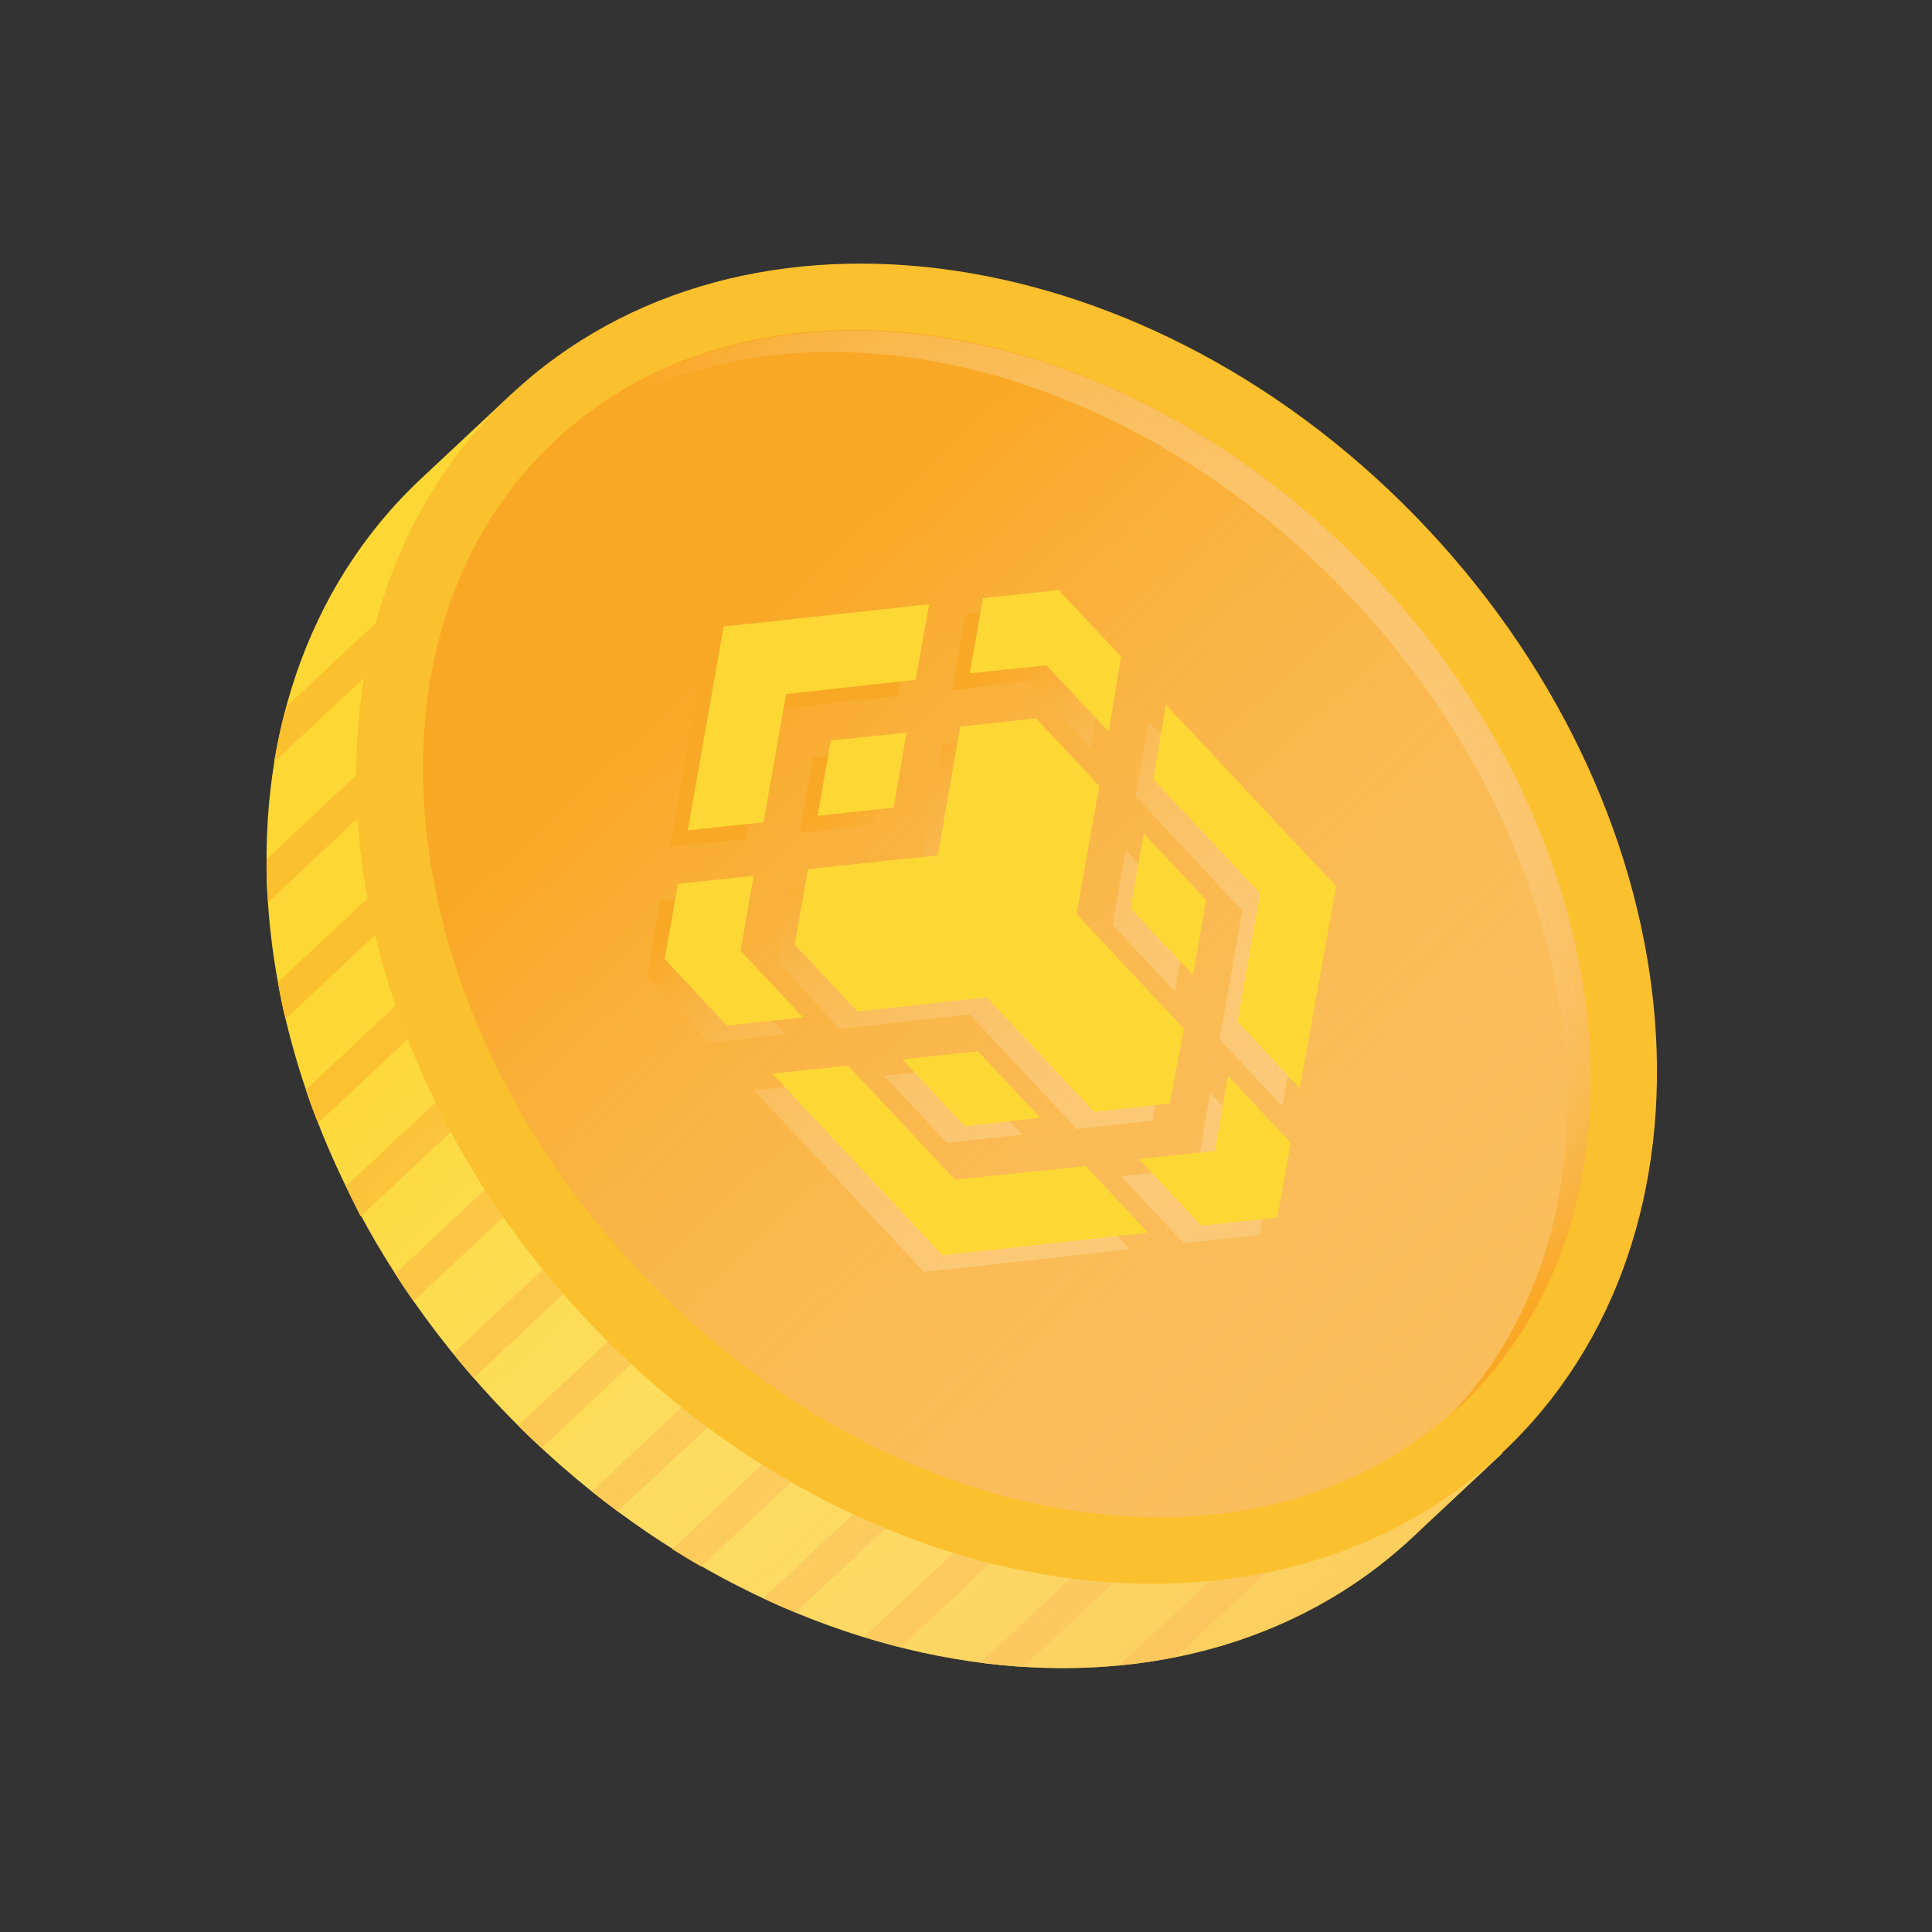 <svg width="94" height="94" viewBox="0 0 94 94" fill="none" xmlns="http://www.w3.org/2000/svg">
<rect x="0" y="0" width="94" height="94" fill="#333333" stroke="none"/>
<path d="M20.497 23.281L24.863 19.193L25.418 19.785C36.992 13.66 53.556 17.49 65.128 29.848C76.7 42.206 79.414 58.963 72.547 70.115L73.097 70.702L68.731 74.791C57.409 85.393 37.44 82.46 24.127 68.243C10.813 54.025 9.175 33.884 20.497 23.281Z" fill="#FDD835"/>
<path d="M13.336 37.078L22.855 28.165L21.789 27.027L13.926 34.39C13.683 35.275 13.486 36.172 13.336 37.078Z" fill="#FBC02D"/>
<path d="M13.043 43.896L26.118 31.652L25.035 30.496L12.978 41.787C12.955 42.468 12.968 43.176 13.043 43.896Z" fill="#FBC02D"/>
<path d="M13.889 49.581L29.351 35.103L28.285 33.965L13.527 47.785C13.615 48.371 13.743 48.98 13.889 49.581Z" fill="#FBC02D"/>
<path d="M15.478 54.636L32.614 38.59L31.531 37.434L14.881 53.025C15.052 53.542 15.245 54.082 15.478 54.636Z" fill="#FBC02D"/>
<path d="M17.541 59.182L35.847 42.04L34.781 40.902L16.827 57.715C17.044 58.189 17.297 58.672 17.541 59.182Z" fill="#FBC02D"/>
<path d="M20.119 63.31L39.11 45.527L38.027 44.371L19.226 61.977C19.495 62.402 19.794 62.851 20.119 63.31Z" fill="#FBC02D"/>
<path d="M23.047 67.046L42.343 48.978L41.277 47.84L22.046 65.848C22.356 66.244 22.692 66.649 23.047 67.046Z" fill="#FBC02D"/>
<path d="M25.212 69.358C25.576 69.746 25.968 70.1 26.355 70.458L45.591 52.445L44.508 51.289L25.212 69.358Z" fill="#FBC02D"/>
<path d="M28.787 72.56C29.206 72.897 29.635 73.225 30.059 73.539L48.86 55.934L47.777 54.777L28.787 72.56Z" fill="#FBC02D"/>
<path d="M32.702 75.369C33.172 75.666 33.638 75.951 34.113 76.217L52.091 59.383L51.008 58.227L32.702 75.369Z" fill="#FBC02D"/>
<path d="M37.133 77.762C37.654 78.012 38.18 78.24 38.706 78.459L55.356 62.867L54.273 61.711L37.133 77.762Z" fill="#FBC02D"/>
<path d="M42.038 79.647C42.629 79.832 43.233 79.995 43.824 80.144L58.583 66.324L57.5 65.168L42.038 79.647Z" fill="#FBC02D"/>
<path d="M47.694 80.896C48.4 80.991 49.097 81.059 49.795 81.1L61.852 69.809L60.77 68.652L47.694 80.896Z" fill="#FBC02D"/>
<path d="M54.479 81.016C55.404 80.929 56.322 80.793 57.232 80.609L65.094 73.246L64.012 72.09L54.479 81.016Z" fill="#FBC02D"/>
<path style="mix-blend-mode:multiply" d="M20.497 23.281L24.863 19.193L25.418 19.785C36.992 13.66 53.556 17.49 65.128 29.848C76.7 42.206 79.414 58.963 72.547 70.115L73.097 70.702L68.731 74.791C57.409 85.393 37.44 82.46 24.127 68.243C10.813 54.025 9.175 33.884 20.497 23.281Z" fill="url(#paint0_linear_414_19691)"/>
<path d="M73.082 70.691C61.761 81.292 41.789 78.358 28.473 64.138C15.157 49.918 13.54 29.796 24.861 19.195C36.182 8.594 56.154 11.528 69.47 25.748C82.786 39.968 84.403 60.089 73.082 70.691Z" fill="#FBC02D"/>
<path d="M70.962 68.421C61.041 77.712 43.154 74.73 31.01 61.761C18.866 48.793 17.064 30.749 26.985 21.458C36.907 12.168 54.794 15.15 66.938 28.118C79.082 41.087 80.883 59.131 70.962 68.421Z" fill="#F9A825"/>
<path style="mix-blend-mode:multiply" d="M70.962 68.421C61.041 77.712 43.154 74.73 31.01 61.761C18.866 48.793 17.064 30.749 26.985 21.458C36.907 12.168 54.794 15.15 66.938 28.118C79.082 41.087 80.883 59.131 70.962 68.421Z" fill="url(#paint1_linear_414_19691)"/>
<path style="mix-blend-mode:multiply" d="M65.841 29.183C53.926 16.459 36.482 13.358 26.461 22.021C26.646 21.848 26.836 21.671 27.021 21.497C36.941 12.207 54.829 15.189 66.973 28.157C79.117 41.126 80.918 59.17 70.998 68.46C70.812 68.634 70.623 68.811 70.438 68.984C79.684 59.493 77.738 41.888 65.841 29.183Z" fill="url(#paint2_radial_414_19691)"/>
<g style="mix-blend-mode:multiply">
<path style="mix-blend-mode:multiply" d="M55.24 38.728L55.871 35.082L64.148 43.92L62.388 53.824L59.339 50.568L60.441 44.31L55.24 38.728Z" fill="url(#paint3_linear_414_19691)"/>
<path style="mix-blend-mode:multiply" d="M50.03 33.166L46.328 33.569L46.977 29.905L50.661 29.511L53.702 32.758L53.066 36.408L50.03 33.166Z" fill="url(#paint4_linear_414_19691)"/>
<path style="mix-blend-mode:multiply" d="M43.228 36.468L42.596 40.123L38.898 40.522L39.543 36.862L43.228 36.468Z" fill="url(#paint5_linear_414_19691)"/>
<path style="mix-blend-mode:multiply" d="M57.811 44.604L57.167 48.245L54.126 44.998L54.762 41.348L57.811 44.604Z" fill="url(#paint6_linear_414_19691)"/>
<path style="mix-blend-mode:multiply" d="M58.883 53.184L61.919 56.426L61.288 60.081L57.59 60.48L54.554 57.237L58.247 56.834L58.883 53.184Z" fill="url(#paint7_linear_414_19691)"/>
<path style="mix-blend-mode:multiply" d="M35.175 47.076L38.211 50.318L34.512 50.726L31.472 47.479L32.121 43.816L35.806 43.421L35.175 47.076Z" fill="url(#paint8_linear_414_19691)"/>
<path style="mix-blend-mode:multiply" d="M40.368 52.653L45.597 58.209L51.904 57.519L54.958 60.78L44.961 61.886L36.684 53.048L40.368 52.653Z" fill="url(#paint9_linear_414_19691)"/>
<path style="mix-blend-mode:multiply" d="M43.017 52.343L46.696 51.952L49.737 55.199L46.07 55.603L43.017 52.343Z" fill="url(#paint10_linear_414_19691)"/>
<path style="mix-blend-mode:multiply" d="M37.37 34.539L36.272 40.819L32.587 41.214L34.334 31.297L44.335 30.213L43.7 33.864L37.37 34.539Z" fill="url(#paint11_linear_414_19691)"/>
<path style="mix-blend-mode:multiply" d="M37.8 46.781L37.791 46.79L38.44 43.126L44.775 42.438L45.854 36.184L49.548 35.78L52.601 39.041L51.49 45.307L56.713 50.885L56.065 54.522L52.393 54.931L47.17 49.353L40.844 50.05L37.8 46.781Z" fill="url(#paint12_linear_414_19691)"/>
</g>
<path d="M56.111 37.916L61.308 43.467L60.206 49.706L63.238 52.944L65.009 43.126L56.728 34.283L56.111 37.916ZM50.914 32.367L53.945 35.604L54.541 31.948L51.509 28.71L47.825 29.105L47.18 32.764L50.914 32.367ZM44.109 35.64L40.424 36.034L39.78 39.693L43.478 39.295L44.109 35.64Z" fill="#FDD835"/>
<path d="M58.681 43.792L55.649 40.555L55.014 44.205L58.045 47.443L58.681 43.792ZM59.745 52.345L59.114 56L55.416 56.398L58.447 59.636L62.141 59.233L62.803 55.61L59.745 52.345ZM36.669 42.608L32.984 43.002L32.34 46.662L35.371 49.899L39.065 49.496L36.033 46.258L36.669 42.608ZM46.462 57.396L41.265 51.846L37.581 52.24L45.857 61.079L55.854 59.972L52.823 56.735L46.462 57.396Z" fill="#FDD835"/>
<path d="M46.943 54.794L50.615 54.385L47.583 51.148L43.899 51.542L46.943 54.794Z" fill="#FDD835"/>
<path d="M38.659 45.951L41.713 49.212L48.011 48.522L53.235 54.1L56.906 53.692L57.604 50.052L52.381 44.474L53.482 38.234L50.407 34.951L46.713 35.354L45.634 41.617L39.313 42.283L38.669 45.943L38.659 45.951ZM45.21 29.401L35.209 30.484L33.462 40.401L37.147 40.007L38.248 33.767L44.547 33.077L45.21 29.401Z" fill="#FDD835"/>
<defs>
<linearGradient id="paint0_linear_414_19691" x1="31.182" y1="34.691" x2="89.446" y2="96.912" gradientUnits="userSpaceOnUse">
<stop offset="0.02" stop-color="white" stop-opacity="0"/>
<stop offset="1" stop-color="#F9A825"/>
</linearGradient>
<linearGradient id="paint1_linear_414_19691" x1="34.391" y1="29.367" x2="99.504" y2="98.9" gradientUnits="userSpaceOnUse">
<stop offset="0.02" stop-color="white" stop-opacity="0"/>
<stop offset="1" stop-color="#F9A825"/>
</linearGradient>
<radialGradient id="paint2_radial_414_19691" cx="0" cy="0" r="1" gradientUnits="userSpaceOnUse" gradientTransform="translate(57.348 36.438) rotate(136.881) scale(24.452 32.276)">
<stop offset="0.02" stop-color="white" stop-opacity="0"/>
<stop offset="1" stop-color="#F9A825"/>
</radialGradient>
<linearGradient id="paint3_linear_414_19691" x1="48.839" y1="32.031" x2="108.354" y2="102.197" gradientUnits="userSpaceOnUse">
<stop stop-color="#F9A825"/>
<stop offset="0.05" stop-color="#FAB74B" stop-opacity="0.83"/>
<stop offset="0.12" stop-color="#FBC875" stop-opacity="0.63"/>
<stop offset="0.2" stop-color="#FCD79A" stop-opacity="0.46"/>
<stop offset="0.27" stop-color="#FDE3B9" stop-opacity="0.32"/>
<stop offset="0.35" stop-color="#FEEDD3" stop-opacity="0.2"/>
<stop offset="0.44" stop-color="#FEF5E6" stop-opacity="0.11"/>
<stop offset="0.53" stop-color="#FFFBF4" stop-opacity="0.05"/>
<stop offset="0.63" stop-color="#FFFEFC" stop-opacity="0.01"/>
<stop offset="0.78" stop-color="white" stop-opacity="0"/>
</linearGradient>
<linearGradient id="paint4_linear_414_19691" x1="48.916" y1="31.865" x2="108.776" y2="102.446" gradientUnits="userSpaceOnUse">
<stop stop-color="#F9A825"/>
<stop offset="0.05" stop-color="#FAB74B" stop-opacity="0.83"/>
<stop offset="0.12" stop-color="#FBC875" stop-opacity="0.63"/>
<stop offset="0.2" stop-color="#FCD79A" stop-opacity="0.46"/>
<stop offset="0.27" stop-color="#FDE3B9" stop-opacity="0.32"/>
<stop offset="0.35" stop-color="#FEEDD3" stop-opacity="0.2"/>
<stop offset="0.44" stop-color="#FEF5E6" stop-opacity="0.11"/>
<stop offset="0.53" stop-color="#FFFBF4" stop-opacity="0.05"/>
<stop offset="0.63" stop-color="#FFFEFC" stop-opacity="0.01"/>
<stop offset="0.78" stop-color="white" stop-opacity="0"/>
</linearGradient>
<linearGradient id="paint5_linear_414_19691" x1="40.985" y1="38.403" x2="100.854" y2="108.983" gradientUnits="userSpaceOnUse">
<stop stop-color="#F9A825"/>
<stop offset="0.05" stop-color="#FAB74B" stop-opacity="0.83"/>
<stop offset="0.12" stop-color="#FBC875" stop-opacity="0.63"/>
<stop offset="0.2" stop-color="#FCD79A" stop-opacity="0.46"/>
<stop offset="0.27" stop-color="#FDE3B9" stop-opacity="0.32"/>
<stop offset="0.35" stop-color="#FEEDD3" stop-opacity="0.2"/>
<stop offset="0.44" stop-color="#FEF5E6" stop-opacity="0.11"/>
<stop offset="0.53" stop-color="#FFFBF4" stop-opacity="0.05"/>
<stop offset="0.63" stop-color="#FFFEFC" stop-opacity="0.01"/>
<stop offset="0.78" stop-color="white" stop-opacity="0"/>
</linearGradient>
<linearGradient id="paint6_linear_414_19691" x1="46.657" y1="33.824" x2="106.172" y2="103.989" gradientUnits="userSpaceOnUse">
<stop stop-color="#F9A825"/>
<stop offset="0.05" stop-color="#FAB74B" stop-opacity="0.83"/>
<stop offset="0.12" stop-color="#FBC875" stop-opacity="0.63"/>
<stop offset="0.2" stop-color="#FCD79A" stop-opacity="0.46"/>
<stop offset="0.27" stop-color="#FDE3B9" stop-opacity="0.32"/>
<stop offset="0.35" stop-color="#FEEDD3" stop-opacity="0.2"/>
<stop offset="0.44" stop-color="#FEF5E6" stop-opacity="0.11"/>
<stop offset="0.53" stop-color="#FFFBF4" stop-opacity="0.05"/>
<stop offset="0.63" stop-color="#FFFEFC" stop-opacity="0.01"/>
<stop offset="0.78" stop-color="white" stop-opacity="0"/>
</linearGradient>
<linearGradient id="paint7_linear_414_19691" x1="42.041" y1="37.739" x2="101.556" y2="107.904" gradientUnits="userSpaceOnUse">
<stop stop-color="#F9A825"/>
<stop offset="0.05" stop-color="#FAB74B" stop-opacity="0.83"/>
<stop offset="0.12" stop-color="#FBC875" stop-opacity="0.63"/>
<stop offset="0.2" stop-color="#FCD79A" stop-opacity="0.46"/>
<stop offset="0.27" stop-color="#FDE3B9" stop-opacity="0.32"/>
<stop offset="0.35" stop-color="#FEEDD3" stop-opacity="0.2"/>
<stop offset="0.44" stop-color="#FEF5E6" stop-opacity="0.11"/>
<stop offset="0.53" stop-color="#FFFBF4" stop-opacity="0.05"/>
<stop offset="0.63" stop-color="#FFFEFC" stop-opacity="0.01"/>
<stop offset="0.78" stop-color="white" stop-opacity="0"/>
</linearGradient>
<linearGradient id="paint8_linear_414_19691" x1="33.149" y1="44.876" x2="93.013" y2="115.452" gradientUnits="userSpaceOnUse">
<stop stop-color="#F9A825"/>
<stop offset="0.05" stop-color="#FAB74B" stop-opacity="0.83"/>
<stop offset="0.12" stop-color="#FBC875" stop-opacity="0.63"/>
<stop offset="0.2" stop-color="#FCD79A" stop-opacity="0.46"/>
<stop offset="0.27" stop-color="#FDE3B9" stop-opacity="0.32"/>
<stop offset="0.35" stop-color="#FEEDD3" stop-opacity="0.2"/>
<stop offset="0.44" stop-color="#FEF5E6" stop-opacity="0.11"/>
<stop offset="0.53" stop-color="#FFFBF4" stop-opacity="0.05"/>
<stop offset="0.63" stop-color="#FFFEFC" stop-opacity="0.01"/>
<stop offset="0.78" stop-color="white" stop-opacity="0"/>
</linearGradient>
<linearGradient id="paint9_linear_414_19691" x1="34.52" y1="43.59" x2="94.751" y2="114.603" gradientUnits="userSpaceOnUse">
<stop stop-color="#F9A825"/>
<stop offset="0.05" stop-color="#FAB74B" stop-opacity="0.83"/>
<stop offset="0.12" stop-color="#FBC875" stop-opacity="0.63"/>
<stop offset="0.2" stop-color="#FCD79A" stop-opacity="0.46"/>
<stop offset="0.27" stop-color="#FDE3B9" stop-opacity="0.32"/>
<stop offset="0.35" stop-color="#FEEDD3" stop-opacity="0.2"/>
<stop offset="0.44" stop-color="#FEF5E6" stop-opacity="0.11"/>
<stop offset="0.53" stop-color="#FFFBF4" stop-opacity="0.05"/>
<stop offset="0.63" stop-color="#FFFEFC" stop-opacity="0.01"/>
<stop offset="0.78" stop-color="white" stop-opacity="0"/>
</linearGradient>
<linearGradient id="paint10_linear_414_19691" x1="36.42" y1="42.035" x2="96.656" y2="113.054" gradientUnits="userSpaceOnUse">
<stop stop-color="#F9A825"/>
<stop offset="0.05" stop-color="#FAB74B" stop-opacity="0.83"/>
<stop offset="0.12" stop-color="#FBC875" stop-opacity="0.63"/>
<stop offset="0.2" stop-color="#FCD79A" stop-opacity="0.46"/>
<stop offset="0.27" stop-color="#FDE3B9" stop-opacity="0.32"/>
<stop offset="0.35" stop-color="#FEEDD3" stop-opacity="0.2"/>
<stop offset="0.44" stop-color="#FEF5E6" stop-opacity="0.11"/>
<stop offset="0.53" stop-color="#FFFBF4" stop-opacity="0.05"/>
<stop offset="0.63" stop-color="#FFFEFC" stop-opacity="0.01"/>
<stop offset="0.78" stop-color="white" stop-opacity="0"/>
</linearGradient>
<linearGradient id="paint11_linear_414_19691" x1="40.796" y1="38.466" x2="100.181" y2="108.475" gradientUnits="userSpaceOnUse">
<stop stop-color="#F9A825"/>
<stop offset="0.05" stop-color="#FAB74B" stop-opacity="0.83"/>
<stop offset="0.12" stop-color="#FBC875" stop-opacity="0.63"/>
<stop offset="0.2" stop-color="#FCD79A" stop-opacity="0.46"/>
<stop offset="0.27" stop-color="#FDE3B9" stop-opacity="0.32"/>
<stop offset="0.35" stop-color="#FEEDD3" stop-opacity="0.2"/>
<stop offset="0.44" stop-color="#FEF5E6" stop-opacity="0.11"/>
<stop offset="0.53" stop-color="#FFFBF4" stop-opacity="0.05"/>
<stop offset="0.63" stop-color="#FFFEFC" stop-opacity="0.01"/>
<stop offset="0.78" stop-color="white" stop-opacity="0"/>
</linearGradient>
<linearGradient id="paint12_linear_414_19691" x1="41.258" y1="38.274" x2="100.924" y2="108.619" gradientUnits="userSpaceOnUse">
<stop stop-color="#F9A825"/>
<stop offset="0.05" stop-color="#FAB74B" stop-opacity="0.83"/>
<stop offset="0.12" stop-color="#FBC875" stop-opacity="0.63"/>
<stop offset="0.2" stop-color="#FCD79A" stop-opacity="0.46"/>
<stop offset="0.27" stop-color="#FDE3B9" stop-opacity="0.32"/>
<stop offset="0.35" stop-color="#FEEDD3" stop-opacity="0.2"/>
<stop offset="0.44" stop-color="#FEF5E6" stop-opacity="0.11"/>
<stop offset="0.53" stop-color="#FFFBF4" stop-opacity="0.05"/>
<stop offset="0.63" stop-color="#FFFEFC" stop-opacity="0.01"/>
<stop offset="0.78" stop-color="white" stop-opacity="0"/>
</linearGradient>
</defs>
</svg>
